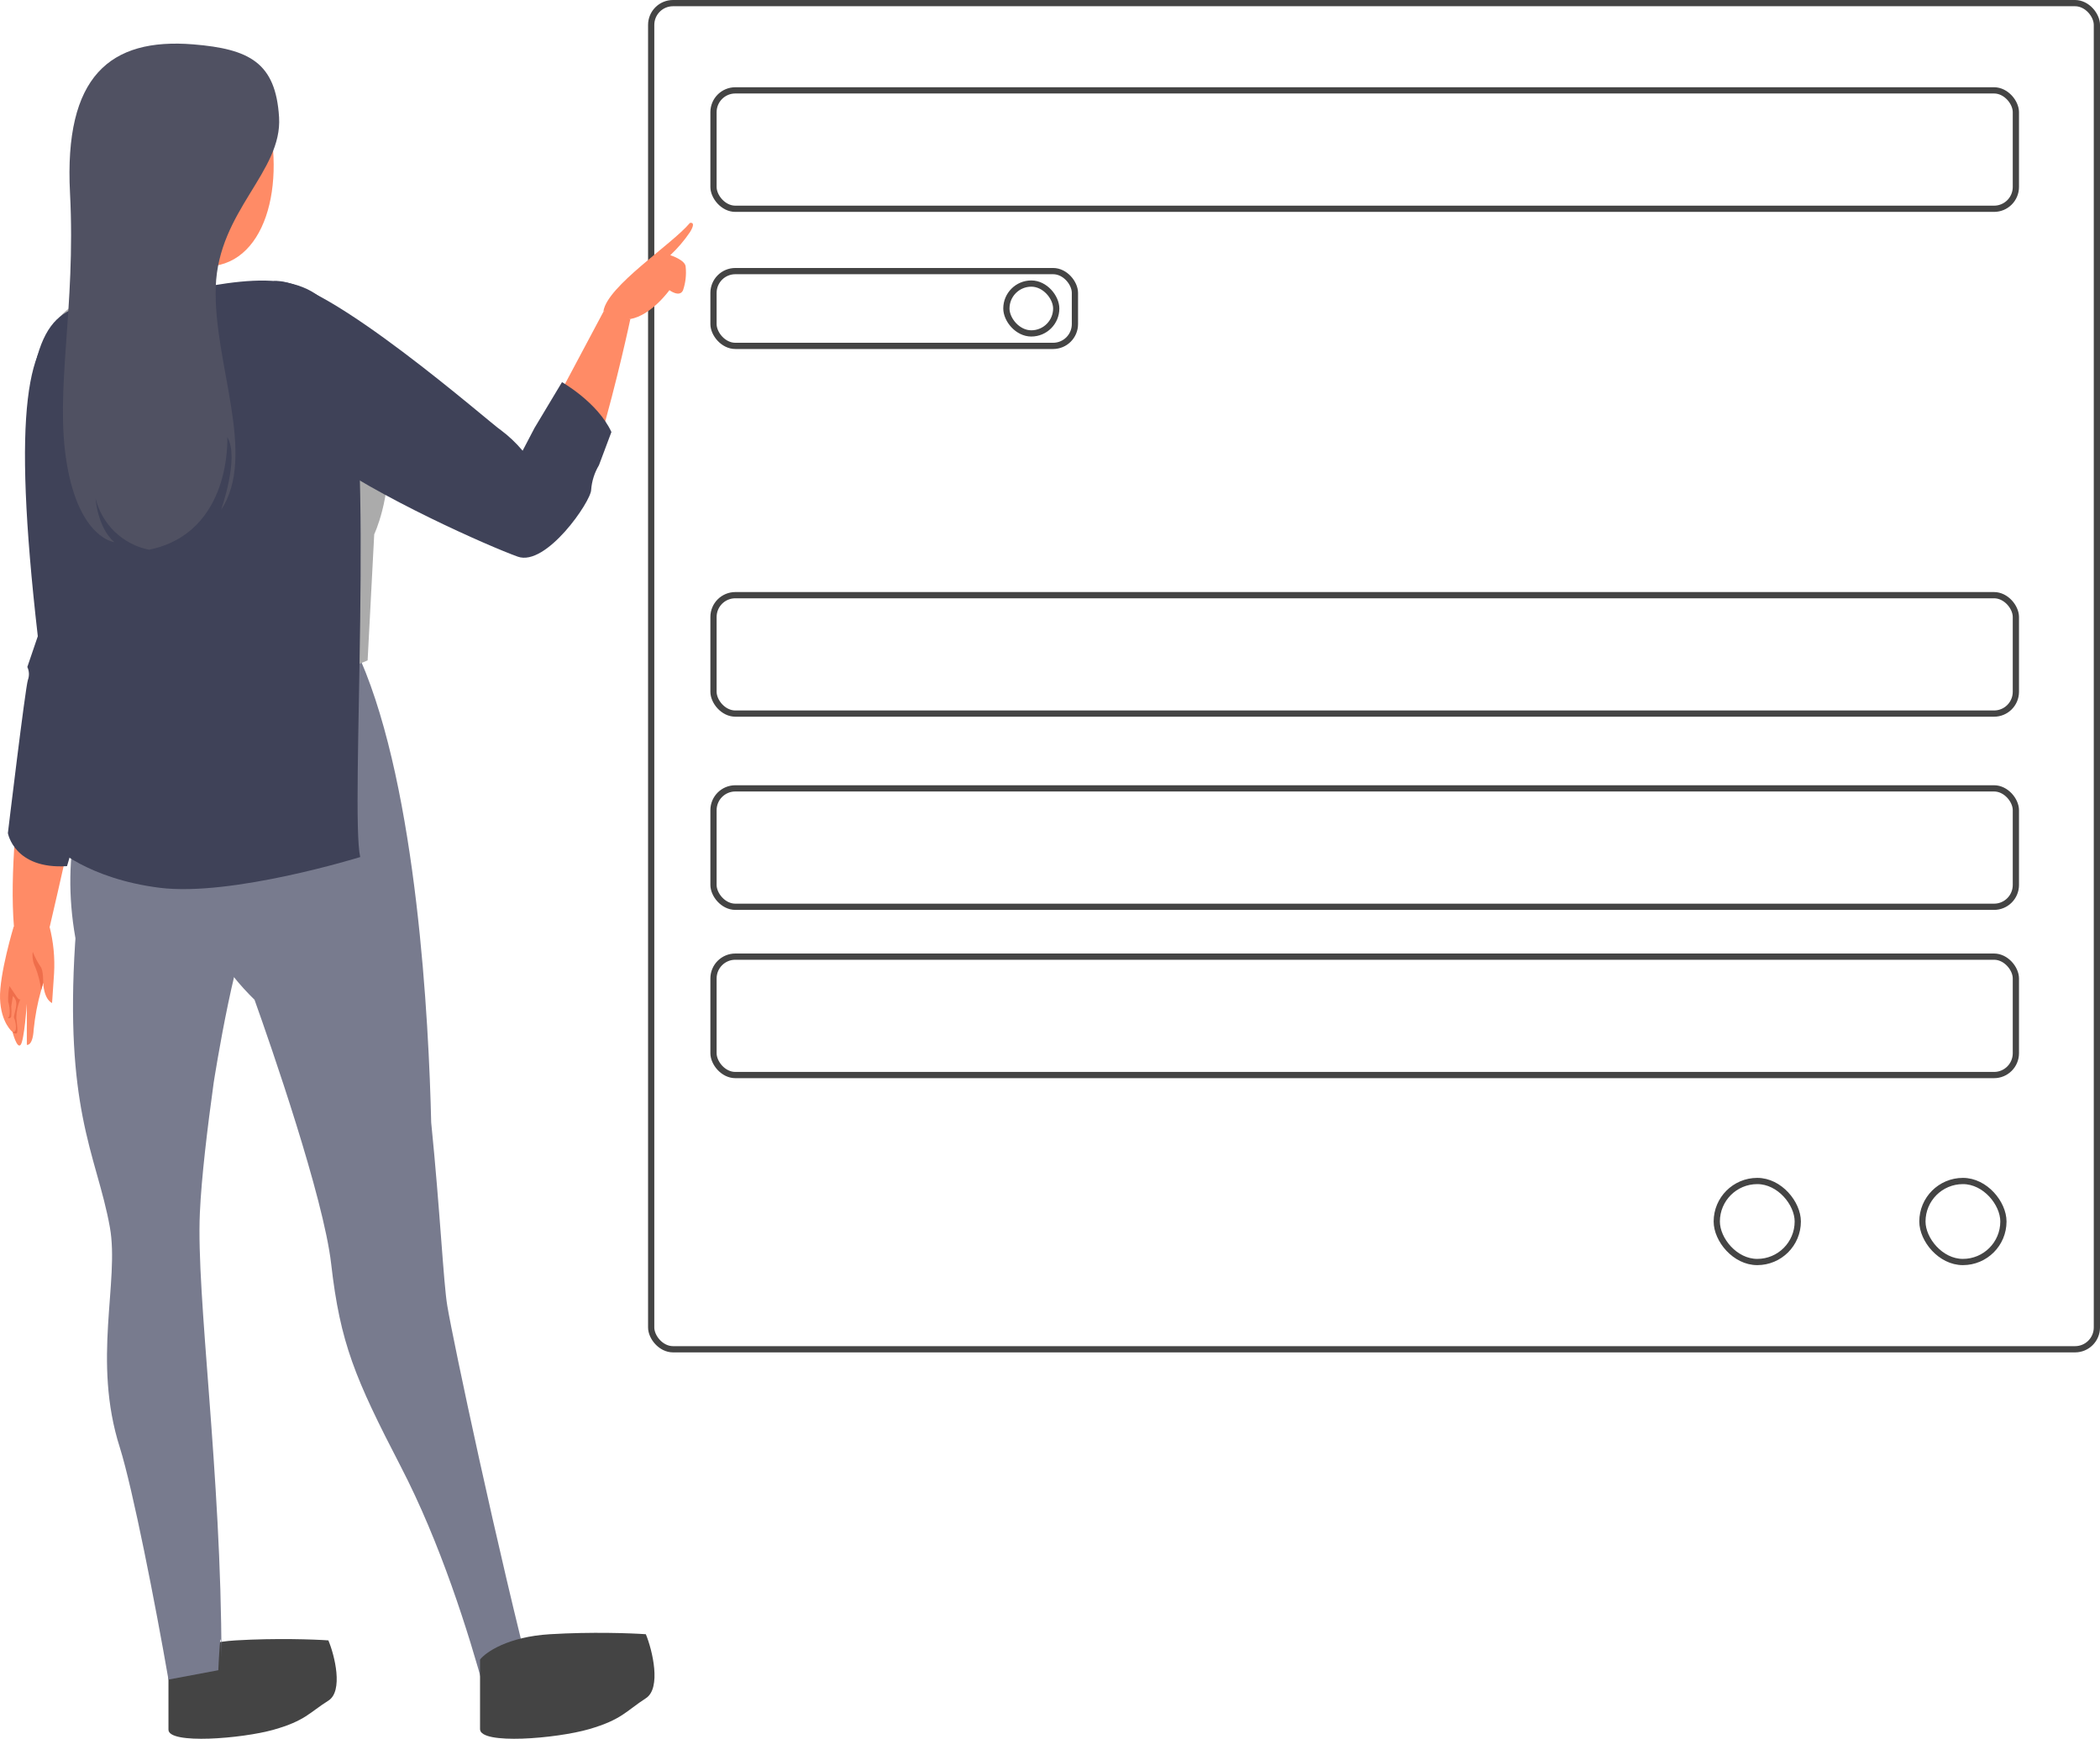 <svg width="337" height="279" viewBox="0 0 337 279" fill="none" xmlns="http://www.w3.org/2000/svg">
<rect x="104.5" y="0.5" width="232" height="216" rx="3.5" stroke="#444444"/>
<rect x="114.5" y="14.5" width="209" height="19" rx="3.5" stroke="#444444"/>
<rect x="114.5" y="95.5" width="209" height="19" rx="3.5" stroke="#444444"/>
<rect x="114.5" y="43.5" width="58" height="12" rx="3.5" stroke="#444444"/>
<rect x="114.5" y="126.5" width="209" height="19" rx="3.5" stroke="#444444"/>
<rect x="114.5" y="153.5" width="209" height="19" rx="3.5" stroke="#444444"/>
<rect x="308.5" y="189.5" width="13" height="13" rx="6.5" stroke="#444444"/>
<rect x="275.5" y="189.5" width="13" height="13" rx="6.5" stroke="#444444"/>
<rect x="161.5" y="45.5" width="8" height="8" rx="4" stroke="#444444"/>
<path d="M37.839 263.211C31.357 263.593 27.935 265.919 27.035 267.033V277.545C27.035 279.934 38.851 278.978 43.915 277.545C48.979 276.112 49.655 274.794 52.693 272.882C55.124 271.353 53.706 265.6 52.693 263.211C50.442 263.052 44.321 262.829 37.839 263.211Z" fill="#444444"/>
<path d="M8.676 156.21C8.396 160.4 8.356 160.94 8.356 160.94C8.356 160.94 7.106 160.53 6.926 157.66V157.71L6.606 158.87C6.023 160.934 5.621 163.046 5.406 165.18C5.256 167.92 4.306 167.65 4.306 167.65V161.07C4.306 161.07 3.896 166.98 3.306 167.66C2.716 168.34 2.006 165.59 2.006 165.59C2.006 165.59 0.146 164.14 0.006 160.25C-0.134 156.36 2.196 148.68 2.196 148.68H7.946C8.578 151.137 8.824 153.678 8.676 156.21Z" fill="#FF8B66"/>
<path d="M11.827 51.77C0.597 55.34 5.827 90.95 6.927 103C6.927 103 0.867 131.9 2.237 148.68C3.075 149.282 4.08 149.605 5.112 149.605C6.143 149.605 7.149 149.282 7.987 148.68C7.987 148.68 15.937 114.86 16.757 105.92C17.577 96.98 19.477 73.14 19.477 73.14L11.827 51.77Z" fill="#FF8B66"/>
<path d="M13.245 179.1C14.615 186.21 16.565 190.96 17.635 196.94C19.195 205.65 14.755 218.26 19.235 232.28C21.315 238.92 24.935 257.4 27.035 269.5L35.035 268C35.035 267.89 35.453 258.39 35.535 266C35.535 236.5 31.465 207.94 32.075 194.61C32.325 188.97 33.285 180.97 34.295 173.7C34.295 173.7 38.165 148.83 41.205 147.03C43.045 145.94 57.865 105.96 57.865 105.96L25.865 107.45C25.865 107.45 7.205 122.95 12.105 150.54C12.105 150.54 12.105 150.83 12.055 151.32C11.235 164.27 12.005 172.66 13.245 179.1Z" fill="#787B8E"/>
<path d="M20.655 10.15C20.655 10.15 38.855 4.05 42.525 16.87C46.195 29.69 42.525 43.07 32.685 42.75C20.605 42.35 6.515 17.36 20.655 10.15Z" fill="#FF8B66"/>
<path d="M34.426 42.4C34.426 42.4 33.647 46.13 36.007 48.17C36.007 48.17 37.597 49.77 35.187 51.41C27.607 56.56 19.477 50.85 19.477 50.85C21.147 45.612 21.323 40.013 19.987 34.68C21.517 35.69 26.317 33.92 34.426 42.4Z" fill="#EF6E4B"/>
<path d="M85.776 271.65C79.936 249.17 72.706 215.14 71.776 209.5C71.166 205.86 70.626 194.3 69.196 180.11C68.816 163.92 66.956 126.92 57.866 105.92L36.466 106.42C37.326 123.1 21.156 141.1 40.846 160.42C43.416 167.62 51.916 192.05 53.146 202.81C54.596 215.51 56.966 221.14 64.306 235.3C70.666 247.56 75.166 261.85 77.856 271.68L85.776 271.65Z" fill="#787B8E"/>
<path d="M45.465 45.47C45.465 45.47 37.054 46.57 27.555 48.77C18.055 50.97 14.085 45.19 9.224 51.31C1.924 60.51 13.794 77.47 20.044 86.31C22.375 89.59 27.285 98.68 28.274 107.39C28.274 107.39 44.775 112.19 58.995 105.97L60.054 85.73C60.054 85.73 70.784 63.26 45.465 45.47Z" fill="#ABABAB"/>
<path d="M96.836 49.93C97.466 45.88 107.836 39.22 110.716 35.77C110.716 35.77 111.816 35.47 110.716 37.26C109.804 38.602 108.748 39.839 107.566 40.95C107.566 40.95 110.036 41.72 110.036 42.84C110.163 44.096 110.02 45.364 109.616 46.56C109.076 47.8 107.426 46.56 107.426 46.56C107.426 46.56 104.516 50.63 101.106 51.2L96.836 49.93Z" fill="#FF8B66"/>
<path d="M96.154 71.04C99.064 61.11 101.155 51.2 101.155 51.2C99.825 50.508 98.376 50.077 96.885 49.93L85.644 71.04H96.154Z" fill="#FF8B66"/>
<path d="M6.925 157.66V157.71L6.605 158.87C6.45 157.605 6.134 156.365 5.665 155.18C5.28 154.421 5.137 153.562 5.255 152.72C5.58 153.553 5.996 154.348 6.495 155.09C6.985 155.64 6.925 157.66 6.925 157.66Z" fill="#EF6E4B"/>
<path d="M1.516 158.22C1.346 159.045 1.278 159.888 1.316 160.73C1.486 161.18 1.806 163.04 1.266 163.33C1.318 163.364 1.379 163.383 1.441 163.386C1.504 163.388 1.566 163.374 1.621 163.344C1.676 163.315 1.723 163.271 1.755 163.217C1.787 163.164 1.805 163.102 1.806 163.04C1.854 162.524 1.854 162.005 1.806 161.49L2.066 159.81C2.248 159.972 2.392 160.173 2.487 160.398C2.582 160.623 2.626 160.866 2.616 161.11C2.616 162 2.096 163.11 2.276 163.38C2.456 163.65 2.936 165.75 2.036 165.59C2.103 165.677 2.192 165.745 2.294 165.787C2.395 165.829 2.506 165.844 2.616 165.83C2.936 165.75 2.736 164.58 2.616 163.3C2.635 162.267 2.856 161.248 3.266 160.3C3.266 160.3 3.126 160.6 2.686 159.95L1.516 158.22Z" fill="#EF6E4B"/>
<path d="M10.756 51.77C4.426 54.06 1.866 65.45 6.066 102.09L4.386 107.02C4.538 107.345 4.624 107.697 4.64 108.056C4.655 108.415 4.599 108.773 4.476 109.11C4.066 110.31 1.266 133.68 1.266 133.68C1.266 133.68 2.266 139.52 10.756 138.98C10.756 138.98 19.756 108.47 19.476 105.92C19.196 103.37 21.966 76.15 21.966 76.15L10.756 51.77Z" fill="#3F4258"/>
<path d="M55.564 54.6C60.204 70.6 56.154 130.21 57.804 137.52C57.804 137.52 37.184 143.91 25.614 142.45C14.044 140.99 8.724 135.85 8.724 135.85C8.724 135.85 13.924 118.78 15.384 115.85C16.844 112.92 16.854 107.17 17.574 104.61C18.294 102.05 16.664 89.33 14.734 86.81C12.804 84.29 2.894 67.98 5.994 57.12C9.094 46.26 16.054 49.46 29.324 46.72C42.594 43.98 52.314 43.28 55.564 54.6Z" fill="#3F4258"/>
<path d="M43.917 45.11C51.817 44.22 79.127 68.3 80.397 69.03C81.677 69.989 82.841 71.093 83.867 72.32L85.777 68.67L90.187 61.32C90.187 61.32 95.927 64.57 98.117 69.32L96.117 74.65C95.4 75.849 94.972 77.198 94.867 78.59C94.867 80.42 87.657 90.96 83.087 89.32C78.517 87.68 60.537 79.77 50.857 72.64C41.177 65.51 43.917 45.11 43.917 45.11Z" fill="#3F4258"/>
<path d="M31.024 7.12C40.024 7.86 44.244 10.04 44.784 18.81C45.324 27.58 35.044 33.81 34.624 46.01C34.204 58.21 41.314 73.01 35.474 81.82C35.474 81.82 38.474 73.42 36.474 70.13C36.474 70.13 37.264 85.47 23.924 88.21C21.861 87.796 19.958 86.803 18.439 85.347C16.919 83.891 15.846 82.033 15.344 79.99C15.344 79.99 15.624 84.63 18.344 86.99C18.344 86.99 12.774 86.4 10.744 74.53C8.714 62.66 12.204 49.67 11.234 30.96C10.264 12.25 17.624 6.03 31.024 7.12Z" fill="#505162"/>
<path d="M88.239 262.224C81.516 262.63 77.969 265.101 77.035 266.285V277.454C77.035 279.992 89.289 278.977 94.54 277.454C99.792 275.931 100.492 274.531 103.643 272.5C106.164 270.876 104.694 264.763 103.643 262.224C101.309 262.055 94.961 261.818 88.239 262.224Z" fill="#444444"/>
</svg>

